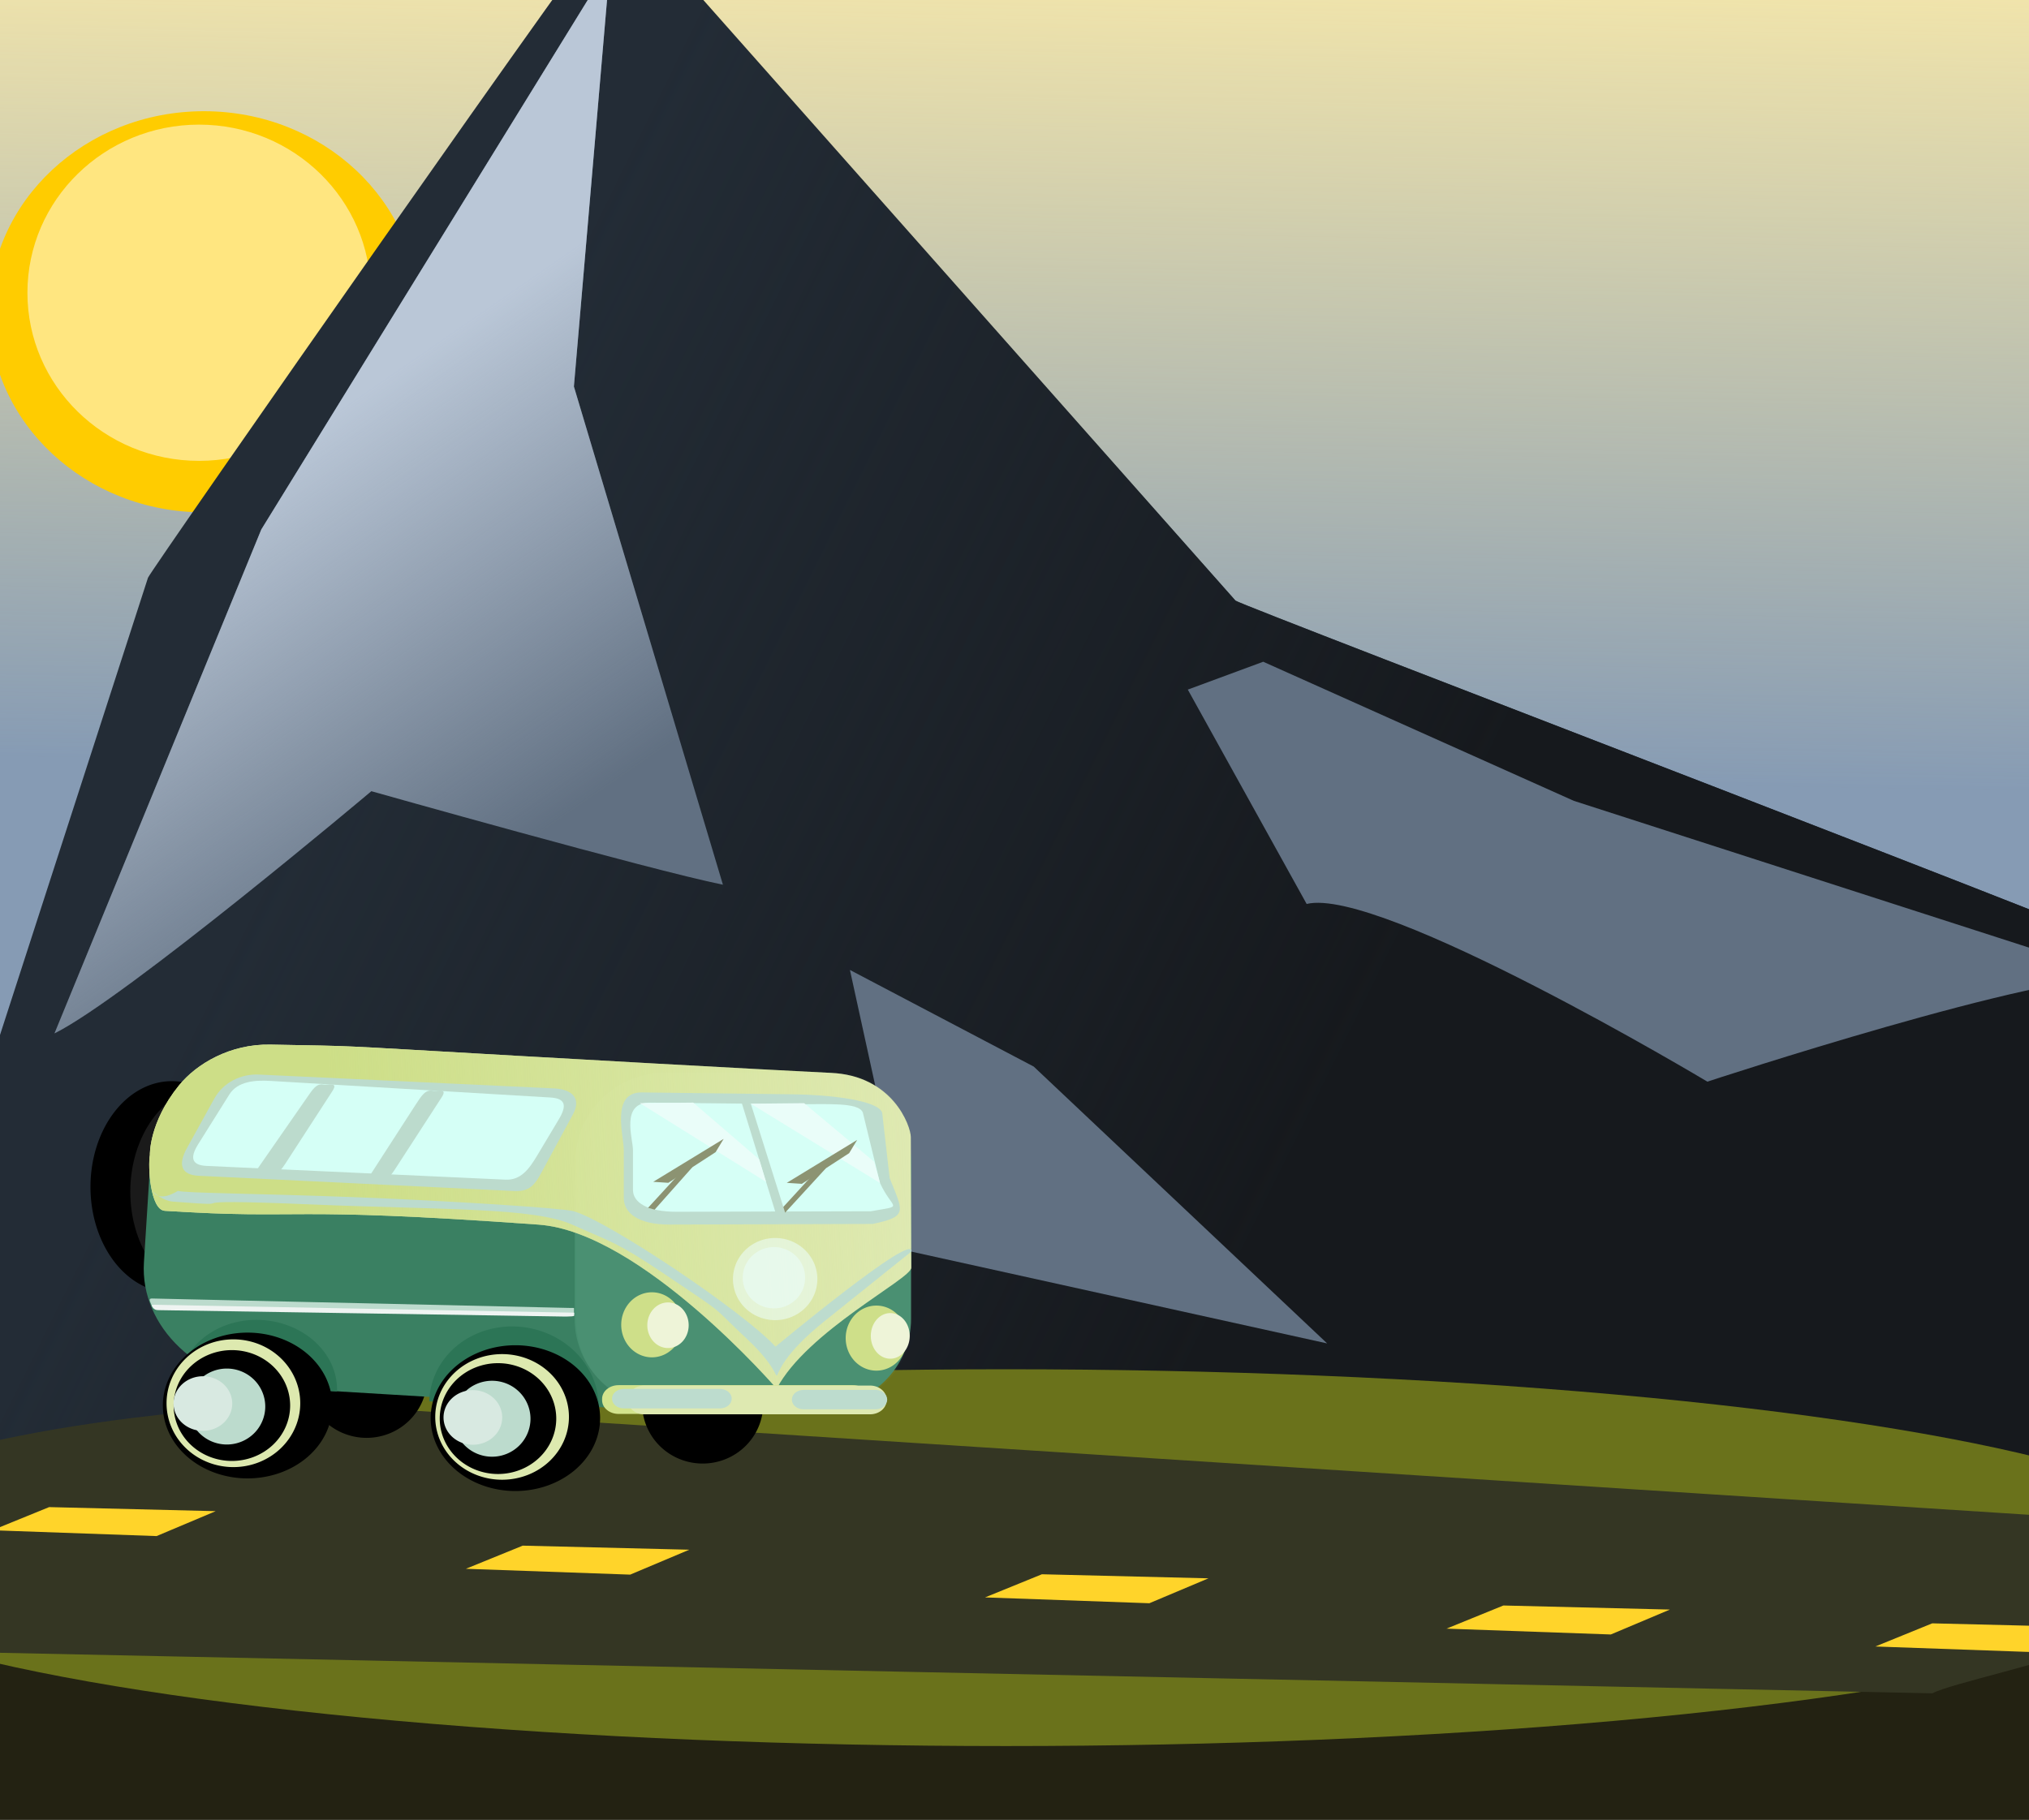<?xml version="1.0" encoding="UTF-8" standalone="no"?>
<!-- Created with Inkscape (http://www.inkscape.org/) -->

<svg
   width="190.861mm"
   height="171.231mm"
   viewBox="0 0 190.861 171.231"
   version="1.1"
   id="svg6261"
   xmlns:xlink="http://www.w3.org/1999/xlink"
   xmlns="http://www.w3.org/2000/svg"
   >
  <defs
     id="defs6258">
    <linearGradient
       id="linearGradient149414">
      <stop
         style="stop-color:#b187de;stop-opacity:1;"
         offset="0"
         id="stop149410" />
      <stop
         style="stop-color:#b187de;stop-opacity:0;"
         offset="1"
         id="stop149412" />
    </linearGradient>
    <linearGradient
       id="linearGradient146892">
      <stop
         style="stop-color:#caac35;stop-opacity:1;"
         offset="0"
         id="stop146888" />
      <stop
         style="stop-color:#caac35;stop-opacity:0;"
         offset="1"
         id="stop146890" />
    </linearGradient>
    <clipPath
       clipPathUnits="userSpaceOnUse"
       id="clipath_lpe_path-effect160124">
      <path
         id="lpe_path-effect160124"
         style="fill:#deaa87;fill-opacity:1;stroke:none;stroke-width:0.364;stroke-miterlimit:4;stroke-dasharray:1.092, 0.364;stroke-dashoffset:0;stroke-opacity:1"
         class="powerclip"
         d="M 46.679,56.595 H 186.114 V 298.432 H 46.679 Z M -3727.577,-2363.192 c -1.001,0 -1.806,0.806 -1.806,1.806 v 5683.883 c 0,1.001 0.806,1.806 1.806,1.806 h 1296.654 c 1.001,0 1.806,-0.806 1.806,-1.806 v -5683.883 c 0,-1.001 -0.806,-1.806 -1.806,-1.806 z" />
    </clipPath>
    <clipPath
       clipPathUnits="userSpaceOnUse"
       id="clipath_lpe_path-effect160220">
      <path
         id="lpe_path-effect160220"
         style="fill:#deaa87;fill-opacity:1;stroke:none;stroke-width:0.364;stroke-miterlimit:4;stroke-dasharray:1.092, 0.364;stroke-dashoffset:0;stroke-opacity:1"
         class="powerclip"
         d="m 67.846,256.014 h 36.537 v 34.293 H 67.846 Z M -3738.745,-2302.147 c -1.001,0 -1.806,0.806 -1.806,1.806 v 5683.883 c 0,1.001 0.806,1.806 1.806,1.806 h 1296.654 c 1.001,0 1.806,-0.806 1.806,-1.806 v -5683.883 c 0,-1.001 -0.806,-1.806 -1.806,-1.806 z" />
    </clipPath>
    <clipPath
       clipPathUnits="userSpaceOnUse"
       id="clipath_lpe_path-effect160224">
      <path
         id="lpe_path-effect160224"
         style="fill:#deaa87;fill-opacity:1;stroke:none;stroke-width:0.364;stroke-miterlimit:4;stroke-dasharray:1.092, 0.364;stroke-dashoffset:0;stroke-opacity:1"
         class="powerclip"
         d="m 114.781,255.503 h 36.533 v 34.219 H 114.781 Z M -3738.745,-2302.147 c -1.001,0 -1.806,0.806 -1.806,1.806 v 5683.883 c 0,1.001 0.806,1.806 1.806,1.806 h 1296.654 c 1.001,0 1.806,-0.806 1.806,-1.806 v -5683.883 c 0,-1.001 -0.806,-1.806 -1.806,-1.806 z" />
    </clipPath>
    <clipPath
       clipPathUnits="userSpaceOnUse"
       id="clipath_lpe_path-effect160228">
      <path
         id="lpe_path-effect160228"
         style="fill:#deaa87;fill-opacity:1;stroke:none;stroke-width:0.435;stroke-miterlimit:4;stroke-dasharray:1.306, 0.435;stroke-dashoffset:0;stroke-opacity:1"
         class="powerclip"
         d="M 1.975,359.413 H 46.262 v 58.305 H 1.975 Z M -4104.262,-3156.187 c -1.326,0 -2.393,1.067 -2.393,2.393 v 7530.355 c 0,1.326 1.067,2.393 2.393,2.393 h 1400.004 c 1.326,0 2.393,-1.067 2.393,-2.393 V -3153.794 c 0,-1.326 -1.067,-2.393 -2.393,-2.393 z" />
    </clipPath>
    <clipPath
       clipPathUnits="userSpaceOnUse"
       id="clipath_lpe_path-effect160232">
      <path
         id="lpe_path-effect160232"
         style="fill:#deaa87;fill-opacity:1;stroke:none;stroke-width:0.435;stroke-miterlimit:4;stroke-dasharray:1.306, 0.435;stroke-dashoffset:0;stroke-opacity:1"
         class="powerclip"
         d="M 1.975,359.413 H 46.262 v 58.305 H 1.975 Z M -4162.965,-3154.613 c -1.326,0 -2.393,1.067 -2.393,2.393 V 4378.136 c 0,1.326 1.067,2.393 2.393,2.393 h 1400.004 c 1.326,0 2.393,-1.067 2.393,-2.393 v -7530.355 c 0,-1.326 -1.067,-2.393 -2.393,-2.393 z" />
    </clipPath>
    <clipPath
       clipPathUnits="userSpaceOnUse"
       id="clipPath30755">
      <ellipse
         style="display:none;fill:#ff0000;fill-opacity:1;stroke-width:0.318"
         id="ellipse30757"
         cx="170.89"
         cy="78.033"
         rx="4.646"
         ry="4.049" />
      <path
         id="lpe_path-effect30759"
         style="fill:#ff0000;fill-opacity:1;stroke-width:0.318"
         class="powerclip"
         d="m 159.518,68.144 h 22.567 v 20.177 h -22.567 z m 16.018,9.89 a 4.646,4.049 0 0 0 -4.646,-4.049 4.646,4.049 0 0 0 -4.646,4.049 4.646,4.049 0 0 0 4.646,4.049 4.646,4.049 0 0 0 4.646,-4.049 z" />
    </clipPath>
    <filter
       style="color-interpolation-filters:sRGB"
       id="filter39276"
       x="-2.702"
       y="-1.972"
       width="6.404"
       height="4.944">
      <feGaussianBlur
         stdDeviation="20.722 12.509"
         result="blur"
         id="feGaussianBlur39274" />
    </filter>
    <filter
       style="color-interpolation-filters:sRGB"
       id="filter142465"
       x="-0.193"
       y="-0.28"
       width="1.386"
       height="1.56">
      <feGaussianBlur
         stdDeviation="7.75"
         result="blur"
         id="feGaussianBlur142463" />
    </filter>
    <radialGradient
       xlink:href="#linearGradient146892"
       id="radialGradient146894"
       cx="3.254"
       cy="-56.755"
       fx="3.254"
       fy="-56.755"
       r="64.83"
       gradientTransform="matrix(3.371,2.171,-1.001,1.069,-137.327,103.992)"
       gradientUnits="userSpaceOnUse" />
    <radialGradient
       xlink:href="#linearGradient149414"
       id="radialGradient149416"
       cx="134.507"
       cy="-5.867"
       fx="134.507"
       fy="-5.867"
       r="64.83"
       gradientTransform="matrix(-2.678,-0.388,0.256,-1.729,661.26,154.215)"
       gradientUnits="userSpaceOnUse" />
    <filter
       style="color-interpolation-filters:sRGB"
       id="filter149668"
       x="-0.672"
       y="-0.531"
       width="2.344"
       height="2.063">
      <feGaussianBlur
         stdDeviation="9.383"
         result="fbSourceGraphic"
         id="feGaussianBlur149666" />
      <feColorMatrix
         result="fbSourceGraphicAlpha"
         in="fbSourceGraphic"
         values="0 0 0 -1 0 0 0 0 -1 0 0 0 0 -1 0 0 0 0 1 0"
         id="feColorMatrix149688" />
      <feGaussianBlur
         id="feGaussianBlur149690"
         stdDeviation="18.223 21.436"
         result="blur"
         in="fbSourceGraphic" />
    </filter>
    <filter
       style="color-interpolation-filters:sRGB"
       id="filter149668-9"
       x="-0.49"
       y="-0.402"
       width="1.979"
       height="1.805">
      <feGaussianBlur
         stdDeviation="1.895"
         result="fbSourceGraphic"
         id="feGaussianBlur149666-4" />
      <feColorMatrix
         result="fbSourceGraphicAlpha"
         in="fbSourceGraphic"
         values="0 0 0 -1 0 0 0 0 -1 0 0 0 0 -1 0 0 0 0 1 0"
         id="feColorMatrix149688-6" />
      <feGaussianBlur
         id="feGaussianBlur149690-9"
         stdDeviation="18.223 21.436"
         result="blur"
         in="fbSourceGraphic" />
    </filter>
    <filter
       style="color-interpolation-filters:sRGB"
       id="filter149668-9-2"
       x="-0.519"
       y="-0.423"
       width="2.038"
       height="1.847">
      <feGaussianBlur
         stdDeviation="3.112"
         result="fbSourceGraphic"
         id="feGaussianBlur149666-4-4" />
      <feColorMatrix
         result="fbSourceGraphicAlpha"
         in="fbSourceGraphic"
         values="0 0 0 -1 0 0 0 0 -1 0 0 0 0 -1 0 0 0 0 1 0"
         id="feColorMatrix149688-6-7" />
      <feGaussianBlur
         id="feGaussianBlur149690-9-7"
         stdDeviation="18.223 21.436"
         result="blur"
         in="fbSourceGraphic" />
    </filter>
    <filter
       style="color-interpolation-filters:sRGB"
       id="filter149668-9-2-4"
       x="-0.519"
       y="-0.423"
       width="2.038"
       height="1.847">
      <feGaussianBlur
         stdDeviation="3.112"
         result="fbSourceGraphic"
         id="feGaussianBlur149666-4-4-8" />
      <feColorMatrix
         result="fbSourceGraphicAlpha"
         in="fbSourceGraphic"
         values="0 0 0 -1 0 0 0 0 -1 0 0 0 0 -1 0 0 0 0 1 0"
         id="feColorMatrix149688-6-7-1" />
      <feGaussianBlur
         id="feGaussianBlur149690-9-7-2"
         stdDeviation="18.223 21.436"
         result="blur"
         in="fbSourceGraphic" />
    </filter>
    <linearGradient
       id="linearGradient61943">
      <stop
         style="stop-color:#16191d;stop-opacity:1;"
         offset="0"
         id="stop61939" />
      <stop
         style="stop-color:#16191d;stop-opacity:0;"
         offset="1"
         id="stop61941" />
    </linearGradient>
    <linearGradient
       id="linearGradient61524">
      <stop
         style="stop-color:#bac7d7;stop-opacity:1;"
         offset="0"
         id="stop61520" />
      <stop
         style="stop-color:#bac7d7;stop-opacity:0;"
         offset="1"
         id="stop61522" />
    </linearGradient>
    <linearGradient
       id="linearGradient59407">
      <stop
         style="stop-color:#ffeeaa;stop-opacity:1;"
         offset="0"
         id="stop59403" />
      <stop
         style="stop-color:#ffeeaa;stop-opacity:0;"
         offset="1"
         id="stop59405" />
    </linearGradient>
    <linearGradient
       xlink:href="#linearGradient44158"
       id="linearGradient44160"
       x1="-14811.454"
       y1="62.515"
       x2="-8640.047"
       y2="-274.829"
       gradientUnits="userSpaceOnUse"
       gradientTransform="matrix(0.035,0,0,0.041,216.164,24.264)" />
    <linearGradient
       id="linearGradient44158">
      <stop
         style="stop-color:#cdde87;stop-opacity:1;"
         offset="0"
         id="stop44154" />
      <stop
         style="stop-color:#cdde87;stop-opacity:0;"
         offset="1"
         id="stop44156" />
    </linearGradient>
    <linearGradient
       xlink:href="#linearGradient59407"
       id="linearGradient59409"
       x1="-3.243"
       y1="-12.176"
       x2="-4.553"
       y2="68.435"
       gradientUnits="userSpaceOnUse" />
    <filter
       style="color-interpolation-filters:sRGB"
       id="filter59928"
       x="-0.37"
       y="-0.341"
       width="1.739"
       height="1.681">
      <feGaussianBlur
         stdDeviation="4.974 4.265"
         result="blur"
         id="feGaussianBlur59926" />
    </filter>
    <linearGradient
       xlink:href="#linearGradient61524"
       id="linearGradient61526"
       x1="41.597"
       y1="33.376"
       x2="64.704"
       y2="68.554"
       gradientUnits="userSpaceOnUse" />
    <linearGradient
       xlink:href="#linearGradient61943"
       id="linearGradient61945"
       x1="144.25"
       y1="68.686"
       x2="57.288"
       y2="23.219"
       gradientUnits="userSpaceOnUse" />
  </defs>
  <g
     id="layer1"
     transform="matrix(1,0,0,1.053,-3.529,-0.903)">
    <rect
       style="fill:#869bb4;fill-opacity:1;stroke-width:0.268"
       id="rect58220"
       width="265.747"
       height="172.487"
       x="-32.95"
       y="-15.618"
       ry="24.45" />
    <rect
       style="fill:url(#linearGradient59409);fill-opacity:1;stroke-width:0.268"
       id="rect58220-1"
       width="265.747"
       height="172.487"
       x="-32.95"
       y="-15.618"
       ry="24.45" />
    <ellipse
       style="fill:#ffcc00;fill-opacity:1;stroke-width:0.338;filter:url(#filter59928)"
       id="path59224-5"
       cx="18.492"
       cy="27.379"
       rx="16.145"
       ry="15.022"
       transform="matrix(1.251,0,0,1.193,-0.422,-3.947)" />
    <ellipse
       style="fill:#ffe680;fill-opacity:1;stroke-width:0.338"
       id="path59224"
       cx="22.254"
       cy="27.015"
       rx="16.145"
       ry="15.022" />
    <path
       style="color:#000000;fill:#232c36;stroke-width:0.321;-inkscape-stroke:none"
       d="M 61.951,-7.437 119.744,54.521 c 0.377,0.404 89.272,32.603 89.289,33.289 l 1.265,50.171 c 0.017,0.685 -0.376,1.238 -0.843,1.238 H -14.979 c -0.467,0 8.426,-16.291 8.635,-16.904 L 17.449,52.481 C 17.658,51.868 61.574,-7.841 61.951,-7.437 Z"
       id="rect50673" />
    <path
       style="color:#000000;fill:url(#linearGradient61945);fill-opacity:1;stroke-width:0.321;-inkscape-stroke:none"
       d="M 61.951,-7.437 119.744,54.521 c 0.377,0.404 89.272,32.603 89.289,33.289 l 1.265,50.171 c 0.017,0.685 -0.376,1.238 -0.843,1.238 H -14.979 c -0.467,0 8.426,-16.291 8.635,-16.904 L 17.449,52.481 C 17.658,51.868 61.574,-7.841 61.951,-7.437 Z"
       id="rect50673-7" />
    <path
       style="fill:#232212;fill-opacity:1;stroke-width:0.495"
       id="path22897"
       d="m 212.22,139.957 a 114.284,51.393 0 0 1 -57.554,44.615 114.284,51.393 0 0 1 -114.693,-0.322 114.284,51.393 0 0 1 -56.31,-44.934 l 114.275,0.642 z" />
    <ellipse
       style="fill:#6a721b;fill-opacity:1;stroke-width:0.15"
       id="path21621"
       cx="98.164"
       cy="140.038"
       rx="114.578"
       ry="16.833" />
    <path
       style="color:#000000;fill:#343623;stroke-width:0.265;-inkscape-stroke:none"
       d="M -0.933,148.45 C -29.46,143.453 -20.439,128.916 31.844,126.255 l 179.597,10.997 c 8.167,8.236 -22.667,13.159 -26.145,14.907 z"
       id="rect47955" />
    <path
       style="color:#000000;fill:#617082;stroke-width:0.265;-inkscape-stroke:none"
       d="M 83.479,87.525 100.767,96.158 128.37,120.896 89.278,112.696 Z"
       id="rect57255" />
    <g
       id="g47329"
       transform="matrix(0.25,0,0,0.198,110.469,99.894)">
      <path
         style="color:#000000;fill:#000000;stroke-width:1.372;-inkscape-stroke:none"
         d="m -332.505,35.441 a 30.607,47.724 0 0 1 -30.607,47.724 30.607,47.724 0 0 1 -30.607,-47.724 30.607,47.724 0 0 1 30.607,-47.724 30.607,47.724 0 0 1 30.607,47.724 z"
         id="path44815" />
      <path
         style="color:#000000;fill:#1a1a1a;stroke-width:1.372;-inkscape-stroke:none"
         d="m -317.515,37.616 a 30.607,47.724 0 0 1 -30.607,47.724 30.607,47.724 0 0 1 -30.607,-47.724 30.607,47.724 0 0 1 30.607,-47.724 30.607,47.724 0 0 1 30.607,47.724 z"
         id="path44815-4" />
      <path
         style="color:#000000;fill:#000000;stroke-width:0.01;-inkscape-stroke:none"
         d="m -140.58,133.315 a 22.782,26.963 0 0 1 -22.782,26.963 22.782,26.963 0 0 1 -22.782,-26.963 22.782,26.963 0 0 1 22.782,-26.963 22.782,26.963 0 0 1 22.782,26.963 z"
         id="path11046" />
      <path
         style="color:#000000;fill:#000000;stroke-width:0.01;-inkscape-stroke:none"
         d="m -267.034,121.721 a 22.782,26.963 0 0 1 -22.782,26.963 22.782,26.963 0 0 1 -22.782,-26.963 22.782,26.963 0 0 1 22.782,-26.963 22.782,26.963 0 0 1 22.782,26.963 z"
         id="path11046-6" />
      <path
         style="color:#000000;fill:#3a8062;stroke-width:0.01;-inkscape-stroke:none"
         d="m -315.571,-28.431 137.647,9.94 c 29.186,2.108 51.445,27.329 49.907,56.551 l -2.577,48.979 c -1.537,29.222 -26.271,51.05 -55.457,48.942 l -137.647,-9.94 c -29.186,-2.108 -51.445,-27.329 -49.907,-56.551 l 2.577,-48.979 c 1.537,-29.222 26.271,-51.05 55.457,-48.942 z"
         id="rect10017" />
      <path
         style="color:#000000;fill:#468e6f;stroke-width:0.011;-inkscape-stroke:none"
         d="m -177.487,-16.166 h 58.456 c 18.868,0 34.059,17.797 34.059,39.905 v 71.181 c 0,22.107 -15.19,39.905 -34.059,39.905 h -58.456 c -18.868,0 -34.059,-17.797 -34.059,-39.905 V 23.738 c 0,-22.107 15.19,-39.905 34.059,-39.905 z"
         id="rect10140" />
      <path
         style="color:#000000;fill:#2c7556;stroke-width:0.265;-inkscape-stroke:none"
         d="m -202.498,135.659 a 35.468,31.848 84.258 0 0 -15.162,-31.592 35.468,31.848 84.258 0 0 -31.927,-1.722 35.468,31.848 84.258 0 0 -16.66,29.876 l 31.877,1.619 z"
         id="path23383" />
      <path
         style="color:#000000;fill:#2c7556;stroke-width:0.265;-inkscape-stroke:none"
         d="m -300.953,127.743 a 30.815,29.594 73.96 0 0 -14.117,-27.393 30.815,29.594 73.96 0 0 -29.727,-1.493 30.815,29.594 73.96 0 0 -15.513,25.905 l 29.681,1.404 z"
         id="path23383-4" />
      <path
         style="color:#000000;fill:#000000;stroke-width:0.01;-inkscape-stroke:none"
         d="m -201.962,139.786 a 31.875,32.894 0 0 1 -31.875,32.894 31.875,32.894 0 0 1 -31.875,-32.894 31.875,32.894 0 0 1 31.875,-32.894 31.875,32.894 0 0 1 31.875,32.894 z"
         id="path10838" />
      <path
         style="color:#000000;fill:#dde9af;stroke-width:0.008;-inkscape-stroke:none"
         d="m -213.686,139.237 a 25.154,28.347 0 0 1 -25.154,28.347 25.154,28.347 0 0 1 -25.154,-28.347 25.154,28.347 0 0 1 25.154,-28.347 25.154,28.347 0 0 1 25.154,28.347 z"
         id="path10838-3" />
      <path
         style="color:#000000;fill:#000000;stroke-width:0.007;-inkscape-stroke:none"
         d="m -218.463,139.988 a 21.919,25.008 0 0 1 -21.919,25.008 21.919,25.008 0 0 1 -21.919,-25.008 21.919,25.008 0 0 1 21.919,-25.008 21.919,25.008 0 0 1 21.919,25.008 z"
         id="path10838-1" />
      <path
         style="color:#000000;fill:#bcdbcd;stroke-width:0.005;-inkscape-stroke:none"
         d="m -228.154,140.058 a 14.459,17.136 0 0 1 -14.459,17.136 14.459,17.136 0 0 1 -14.459,-17.136 14.459,17.136 0 0 1 14.459,-17.136 14.459,17.136 0 0 1 14.459,17.136 z"
         id="path10838-3-6" />
      <path
         style="color:#000000;fill:#d8e9e1;stroke-width:0.004;-inkscape-stroke:none"
         d="m -238.791,139.473 a 11.042,12.322 0 0 1 -11.042,12.322 11.042,12.322 0 0 1 -11.042,-12.322 11.042,12.322 0 0 1 11.042,-12.322 11.042,12.322 0 0 1 11.042,12.322 z"
         id="path10838-3-6-2" />
      <path
         style="color:#000000;fill:#dde9af;stroke-width:0.006;-inkscape-stroke:none"
         d="m -233.489,-23.744 c 80.872,5.512 118.122,7.717 118.122,7.717 23.486,1.039 30.307,23.968 30.322,28.996 l 0.167,58.95 c 0.014,5.028 -39.24,28.576 -50.649,54.559 0,0 -50.927,-70.68 -89.558,-74.016 -97.995,-8.463 -86.77,-2.125 -140.653,-6.238 -5.557,-0.424 -6.388,-20.241 -5.627,-25.189 0,0 -0.453,-14.529 10.935,-31.383 6.604,-9.775 19.272,-18.796 34.43,-18.431 35.86,0.863 17.343,-0.089 92.512,5.034 z"
         id="rect14275" />
      <path
         style="color:#000000;fill:url(#linearGradient44160);stroke-width:0.006;-inkscape-stroke:none"
         d="m -233.489,-23.744 c 80.872,5.512 118.122,7.717 118.122,7.717 23.486,1.039 30.307,23.968 30.322,28.996 l 0.167,58.95 c 0.014,5.028 -39.24,28.576 -50.649,54.559 0,0 -50.927,-70.68 -89.558,-74.016 -97.995,-8.463 -86.77,-2.125 -140.654,-6.238 -5.557,-0.424 -6.388,-20.241 -5.627,-25.189 0,0 -0.453,-14.529 10.935,-31.383 6.604,-9.775 19.272,-18.796 34.43,-18.431 35.86,0.863 17.343,-0.089 92.512,5.034 z"
         id="rect14275-7" />
      <path
         style="color:#000000;fill:#bcdbcd;stroke-width:0.015;-inkscape-stroke:none"
         d="m -186.242,-7.199 57.479,0.853 c 11.819,0.175 31.352,2.443 32.938,8.298 l 2.818,29.525 c 5.017,15.111 7.085,17.312 -6.367,20.675 l -76.421,0.284 c -11.823,0.044 -17.246,-5.288 -17.246,-11.857 V 18.901 c 0,-6.569 -5.02,-26.275 6.799,-26.099 z"
         id="rect12214-1-3" />
      <path
         style="color:#000000;fill:#d5fff6;stroke-width:0.013;-inkscape-stroke:none"
         d="m -183.09,-2.594 54.947,0.705 c 11.298,0.145 23.527,-1.05 25.043,3.786 l 6.453,31.767 c 4.796,12.48 9.457,9.985 -3.402,12.762 l -73.054,0.235 c -11.302,0.036 -16.486,-4.368 -16.486,-9.793 V 18.963 c 0,-5.425 -4.798,-21.701 6.5,-21.556 z"
         id="rect12214-1" />
      <path
         style="color:#000000;fill:#bcdbcd;stroke-width:0.017;-inkscape-stroke:none"
         d="m -330.37,-15.261 111.064,6.243 c 6.746,0.379 10.423,4.404 7.114,11.739 l -10.515,23.307 c -3.309,7.335 -4.829,11.662 -11.574,11.271 l -118.711,-6.88 c -6.745,-0.391 -7.807,-5.161 -4.445,-12.458 l 10.297,-22.35 c 3.362,-7.297 10.025,-11.252 16.77,-10.872 z"
         id="rect12214-6" />
      <path
         style="color:#000000;fill:#d5fff6;stroke-width:0.015;-inkscape-stroke:none"
         d="m -325.992,-12.395 105.348,7.49 c 5.742,0.408 6.205,3.716 3.171,9.804 l -8.204,16.458 c -3.035,6.088 -6.145,11.13 -11.89,10.813 L -350.015,25.964 c -5.745,-0.317 -6.309,-3.798 -3.17,-9.804 l 11.725,-22.438 c 3.138,-6.006 9.727,-6.525 15.469,-6.116 z"
         id="rect12214" />
      <path
         style="color:#000000;fill:#8a916f;stroke-width:0.001;-inkscape-stroke:none"
         d="m -116.992,26.999 -1.477,-1.552 -15.351,20.055 1.477,1.552 z"
         id="rect19985" />
      <path
         style="color:#000000;fill:#bcdbcd;stroke-width:0.01;-inkscape-stroke:none"
         d="m -148.686,-2.55 3.427,0.444 12.916,49.161 -3.504,0.387 z"
         id="rect18099" />
      <path
         style="color:#000000;fill:#cdde87;stroke-width:0.01;-inkscape-stroke:none"
         d="m -170.911,97.672 a 11.553,14.68 0 0 1 -11.553,14.68 11.553,14.68 0 0 1 -11.553,-14.68 11.553,14.68 0 0 1 11.553,-14.68 11.553,14.68 0 0 1 11.553,14.68 z"
         id="path19347" />
      <path
         style="color:#000000;fill:#eef4d7;stroke-width:0.009;-inkscape-stroke:none"
         d="m -168.633,97.863 a 7.783,10.295 0 0 1 -7.783,10.295 7.783,10.295 0 0 1 -7.783,-10.295 7.783,10.295 0 0 1 7.783,-10.295 7.783,10.295 0 0 1 7.783,10.295 z"
         id="path19345" />
      <path
         style="color:#000000;fill:#cdde87;stroke-width:0.01;-inkscape-stroke:none"
         d="m -86.451,103.675 a 11.553,14.68 0 0 1 -11.553,14.68 11.553,14.68 0 0 1 -11.553,-14.68 11.553,14.68 0 0 1 11.553,-14.68 11.553,14.68 0 0 1 11.553,14.68 z"
         id="path19347-7" />
      <path
         style="color:#000000;fill:#eef4d7;stroke-width:0.009;-inkscape-stroke:none"
         d="m -85.459,102.675 a 7.323,10.295 0 0 1 -7.323,10.295 7.323,10.295 0 0 1 -7.323,-10.295 7.323,10.295 0 0 1 7.323,-10.295 7.323,10.295 0 0 1 7.323,10.295 z"
         id="path19345-5" />
      <path
         style="color:#000000;fill:#eafdf9;stroke-width:0.01;-inkscape-stroke:none"
         d="m -125.194,-2.35 26.397,26.503 2.15,9.511 -48.612,-35.771 z"
         id="rect21025" />
      <path
         style="color:#000000;fill:#eafdf9;stroke-width:0.01;-inkscape-stroke:none"
         d="m -166.935,-2.602 24.844,25.627 2.552,10.118 -47.461,-35.502 z"
         id="rect21025-2" />
      <path
         style="color:#000000;fill:#8a916f;stroke-width:0.007;-inkscape-stroke:none"
         d="m -108.252,20.21 3.013,-5.975 -26.486,19.372 5.674,0.448 z"
         id="rect20125" />
      <path
         style="color:#000000;fill:#8a916f;stroke-width:0.001;-inkscape-stroke:none"
         d="m -167.235,26.535 -1.477,-1.552 -15.207,19.886 2.47,0.844 z"
         id="rect19985-9" />
      <path
         style="color:#000000;fill:#8a916f;stroke-width:0.007;-inkscape-stroke:none"
         d="m -158.495,19.746 3.013,-5.975 -26.486,19.372 5.674,0.448 z"
         id="rect20125-2" />
      <path
         style="color:#000000;fill:#000000;stroke-width:0.01;-inkscape-stroke:none"
         d="m -302.736,134.087 a 31.875,32.894 0 0 1 -31.875,32.894 31.875,32.894 0 0 1 -31.875,-32.894 31.875,32.894 0 0 1 31.875,-32.894 31.875,32.894 0 0 1 31.875,32.894 z"
         id="path10838-5" />
      <path
         style="color:#000000;fill:#dde9af;stroke-width:0.009;-inkscape-stroke:none"
         d="m -314.785,133.061 a 25.154,28.824 0 0 1 -25.154,28.824 25.154,28.824 0 0 1 -25.154,-28.824 25.154,28.824 0 0 1 25.154,-28.824 25.154,28.824 0 0 1 25.154,28.824 z"
         id="path10838-3-0" />
      <path
         style="color:#000000;fill:#000000;stroke-width:0.007;-inkscape-stroke:none"
         d="m -318.586,134.098 a 21.919,25.008 0 0 1 -21.919,25.008 21.919,25.008 0 0 1 -21.919,-25.008 21.919,25.008 0 0 1 21.919,-25.008 21.919,25.008 0 0 1 21.919,25.008 z"
         id="path10838-1-3" />
      <path
         style="color:#000000;fill:#bcdbcd;stroke-width:0.005;-inkscape-stroke:none"
         d="m -327.952,134.55 a 14.459,17.136 0 0 1 -14.459,17.136 14.459,17.136 0 0 1 -14.459,-17.136 14.459,17.136 0 0 1 14.459,-17.136 14.459,17.136 0 0 1 14.459,17.136 z"
         id="path10838-3-6-6" />
      <path
         style="color:#000000;fill:#d8e9e1;stroke-width:0.004;-inkscape-stroke:none"
         d="m -340.379,133.202 a 11.042,12.322 0 0 1 -11.042,12.322 11.042,12.322 0 0 1 -11.042,-12.322 11.042,12.322 0 0 1 11.042,-12.322 11.042,12.322 0 0 1 11.042,12.322 z"
         id="path10838-3-6-2-1" />
      <path
         style="color:#000000;fill:#bcdbcd;stroke-width:0.007;-inkscape-stroke:none"
         d="m -362.623,42.083 c 31.541,2.903 -7.818,-1.741 52.308,1.284 49.153,2.473 83.212,1.239 97.903,9.132 14.691,7.893 16.514,7.642 34.196,21.882 25.262,20.345 17.138,13.58 31.516,29.672 22.075,24.706 -1.44,21.405 29.148,-7.993 l 32.709,-31.437 c 1.323,-9.418 -51.122,42.901 -51.122,42.901 -11.869,-15.609 -63.071,-56.819 -75.99,-61.126 -4.201,-1.401 -46.238,-4.653 -82.045,-6.313 -35.807,-1.66 -64.846,-1.825 -66.826,-2.877 0,0 -6.961,5.638 -9.449,0.114 0.753,1.131 4.038,4.428 7.652,4.761 z"
         id="rect23784" />
      <path
         style="color:#000000;fill:#bcdbcd;stroke-width:0.008;-inkscape-stroke:none"
         d="m -370.548,89.352 -0.658,-1.863 c -0.397,-1.123 -0.349,-1.723 0.689,-1.694 l 157.115,4.26 c 1.893,0.051 1.615,-0.292 1.619,0.923 l 0.006,1.819 c 0.004,1.215 -5.341,0.871 -6.239,0.853 l -150.652,-2.949 c -1.037,-0.02 -1.484,-0.227 -1.88,-1.35 z"
         id="rect34005" />
      <path
         style="color:#000000;fill:#eff4f2;stroke-width:0.005;-inkscape-stroke:none"
         d="m -369.779,90.374 -0.648,-0.927 c -0.391,-0.559 -0.341,-0.855 0.691,-0.831 l 156.419,3.541 c 1.884,0.043 1.609,-0.13 1.609,0.471 v 0.899 c 0,0.601 -5.321,0.382 -6.214,0.365 l -149.989,-2.834 c -1.033,-0.019 -1.477,-0.126 -1.868,-0.684 z"
         id="rect34005-5" />
      <path
         style="color:#000000;fill:#bcdbcd;stroke-width:0.004;-inkscape-stroke:none"
         d="m -305.987,-10.743 c 1.578,0.36 5.665,-1.439 3.324,2.892 l -17.717,32.772 c -2.342,4.331 -5.107,7.232 -6.502,6.281 -1.395,-0.951 -5.982,-0.491 -3.525,-4.731 l 17.919,-30.933 c 2.456,-4.24 3.765,-6.906 6.502,-6.281 z"
         id="rect17597" />
      <path
         style="color:#000000;fill:#eafdf9;fill-opacity:0.585;stroke-width:0.006;-inkscape-stroke:none"
         d="m -120.214,77.03 a 15.879,18.537 0 0 1 -15.879,18.537 15.879,18.537 0 0 1 -15.879,-18.537 15.879,18.537 0 0 1 15.879,-18.537 15.879,18.537 0 0 1 15.879,18.537 z"
         id="path36563" />
      <path
         style="color:#000000;fill:#eafdf9;fill-opacity:0.585;stroke-width:0.005;-inkscape-stroke:none"
         d="m -124.816,76.424 a 11.736,13.818 0 0 1 -11.736,13.818 11.736,13.818 0 0 1 -11.736,-13.818 11.736,13.818 0 0 1 11.736,-13.818 11.736,13.818 0 0 1 11.736,13.818 z"
         id="path36563-1" />
      <path
         style="color:#000000;fill:#bcdbcd;stroke-width:0.004;-inkscape-stroke:none"
         d="m -264.865,-7.953 c 1.578,0.36 5.665,-1.439 3.324,2.892 l -17.717,32.772 c -2.342,4.331 -5.107,7.232 -6.502,6.281 -1.395,-0.951 -4.558,-0.468 -2.225,-4.803 l 16.618,-30.861 c 2.334,-4.334 3.765,-6.906 6.502,-6.281 z"
         id="rect17597-5" />
      <path
         style="color:#000000;fill:#ffffff;fill-opacity:0.02;stroke-width:1.597;-inkscape-stroke:none"
         d="m -177.487,-16.166 61.781,-0.012 c 18.839,-0.004 31.102,15.027 31.11,37.295 l 0.027,73.985 c 0.008,22.268 -14.969,40.296 -33.807,40.423 l -58.363,0.394 c -18.839,0.127 -34.093,-17.697 -34.202,-39.964 l -0.352,-71.697 c -0.109,-22.267 14.968,-40.419 33.807,-40.423 z"
         id="rect10140-5" />
      <path
         style="color:#000000;fill:#d3e48d;stroke-width:1.066;-inkscape-stroke:none"
         d="m -195.014,124.906 h 88.138 c 3.436,0 6.202,2.766 6.202,6.202 v 0.575 c 0,3.436 -2.766,6.202 -6.202,6.202 h -88.138 c -3.436,0 -6.202,-2.766 -6.202,-6.202 v -0.575 c 0,-3.436 2.766,-6.202 6.202,-6.202 z"
         id="rect43374" />
      <path
         style="color:#000000;fill:#dee9b1;stroke-width:1.049;-inkscape-stroke:none"
         d="m -185.31,125.082 h 84.908 c 3.436,0 6.202,2.766 6.202,6.202 v 0.575 c 0,3.436 -2.766,6.202 -6.202,6.202 h -84.908 c -3.436,0 -6.202,-2.766 -6.202,-6.202 v -0.575 c 0,-3.436 2.766,-6.202 6.202,-6.202 z"
         id="rect43374-4" />
      <path
         style="color:#000000;fill:#bddcce;stroke-width:1.471;-inkscape-stroke:none"
         d="m -193.097,126.613 h 36.272 c 2.429,0 4.385,1.956 4.385,4.385 0,2.429 -1.956,4.385 -4.385,4.385 h -36.272 c -2.429,0 -4.385,-1.956 -4.385,-4.385 0,-2.429 1.956,-4.385 4.385,-4.385 z"
         id="rect44666" />
      <path
         style="color:#000000;fill:#bddcce;stroke-width:1.313;-inkscape-stroke:none"
         d="m -125.423,127.042 h 27.102 c 2.429,0 4.385,1.956 4.385,4.385 0,2.429 -1.956,4.385 -4.385,4.385 h -27.102 c -2.429,0 -4.385,-1.956 -4.385,-4.385 0,-2.429 1.956,-4.385 4.385,-4.385 z"
         id="rect44666-7" />
    </g>
    <path
       style="color:#000000;fill:#ffd42a;stroke-width:0.18;-inkscape-stroke:none"
       d="m 2.803,137.589 5.349,-2.068 15.667,0.363 -5.56,2.226 z"
       id="rect42724" />
    <path
       style="color:#000000;fill:#ffd42a;stroke-width:0.18;-inkscape-stroke:none"
       d="m 47.352,141.033 5.349,-2.068 15.667,0.363 -5.56,2.226 z"
       id="rect42724-2" />
    <path
       style="color:#000000;fill:#ffd42a;stroke-width:0.18;-inkscape-stroke:none"
       d="m 96.189,143.59 5.349,-2.068 15.667,0.363 -5.56,2.226 z"
       id="rect42724-72" />
    <path
       style="color:#000000;fill:#ffd42a;stroke-width:0.18;-inkscape-stroke:none"
       d="m 139.597,146.381 5.349,-2.068 15.667,0.363 -5.56,2.226 z"
       id="rect42724-26" />
    <path
       style="color:#000000;fill:#ffd42a;stroke-width:0.18;-inkscape-stroke:none"
       d="m 179.938,147.975 5.349,-2.068 15.667,0.363 -5.56,2.226 z"
       id="rect42724-1" />
    <path
       style="color:#000000;fill:#617082;stroke-width:0.265;-inkscape-stroke:none"
       d="M 28.111,48.163 60.923,-2.389 57.514,35.395 71.532,79.909 c -6.932,-1.336 -33.071,-8.359 -33.071,-8.359 0,0 -23.117,18.499 -29.806,21.642 z"
       id="rect53439" />
    <path
       style="color:#000000;fill:url(#linearGradient61526);fill-opacity:1;stroke-width:0.265;-inkscape-stroke:none"
       d="M 28.111,48.163 60.923,-2.389 57.514,35.395 71.532,79.909 c -6.932,-1.336 -33.071,-8.359 -33.071,-8.359 0,0 -23.117,18.499 -29.806,21.642 z"
       id="rect53439-91" />
    <path
       style="color:#000000;fill:#617082;stroke-width:0.192;-inkscape-stroke:none"
       d="m 115.262,62.475 7.093,-2.489 29.219,12.429 51.611,15.807 c -7.196,-0.68 -39.049,9.284 -39.049,9.284 0,0 -30.75,-17.478 -37.694,-15.877 z"
       id="rect53439-6" />
  </g>
</svg>
